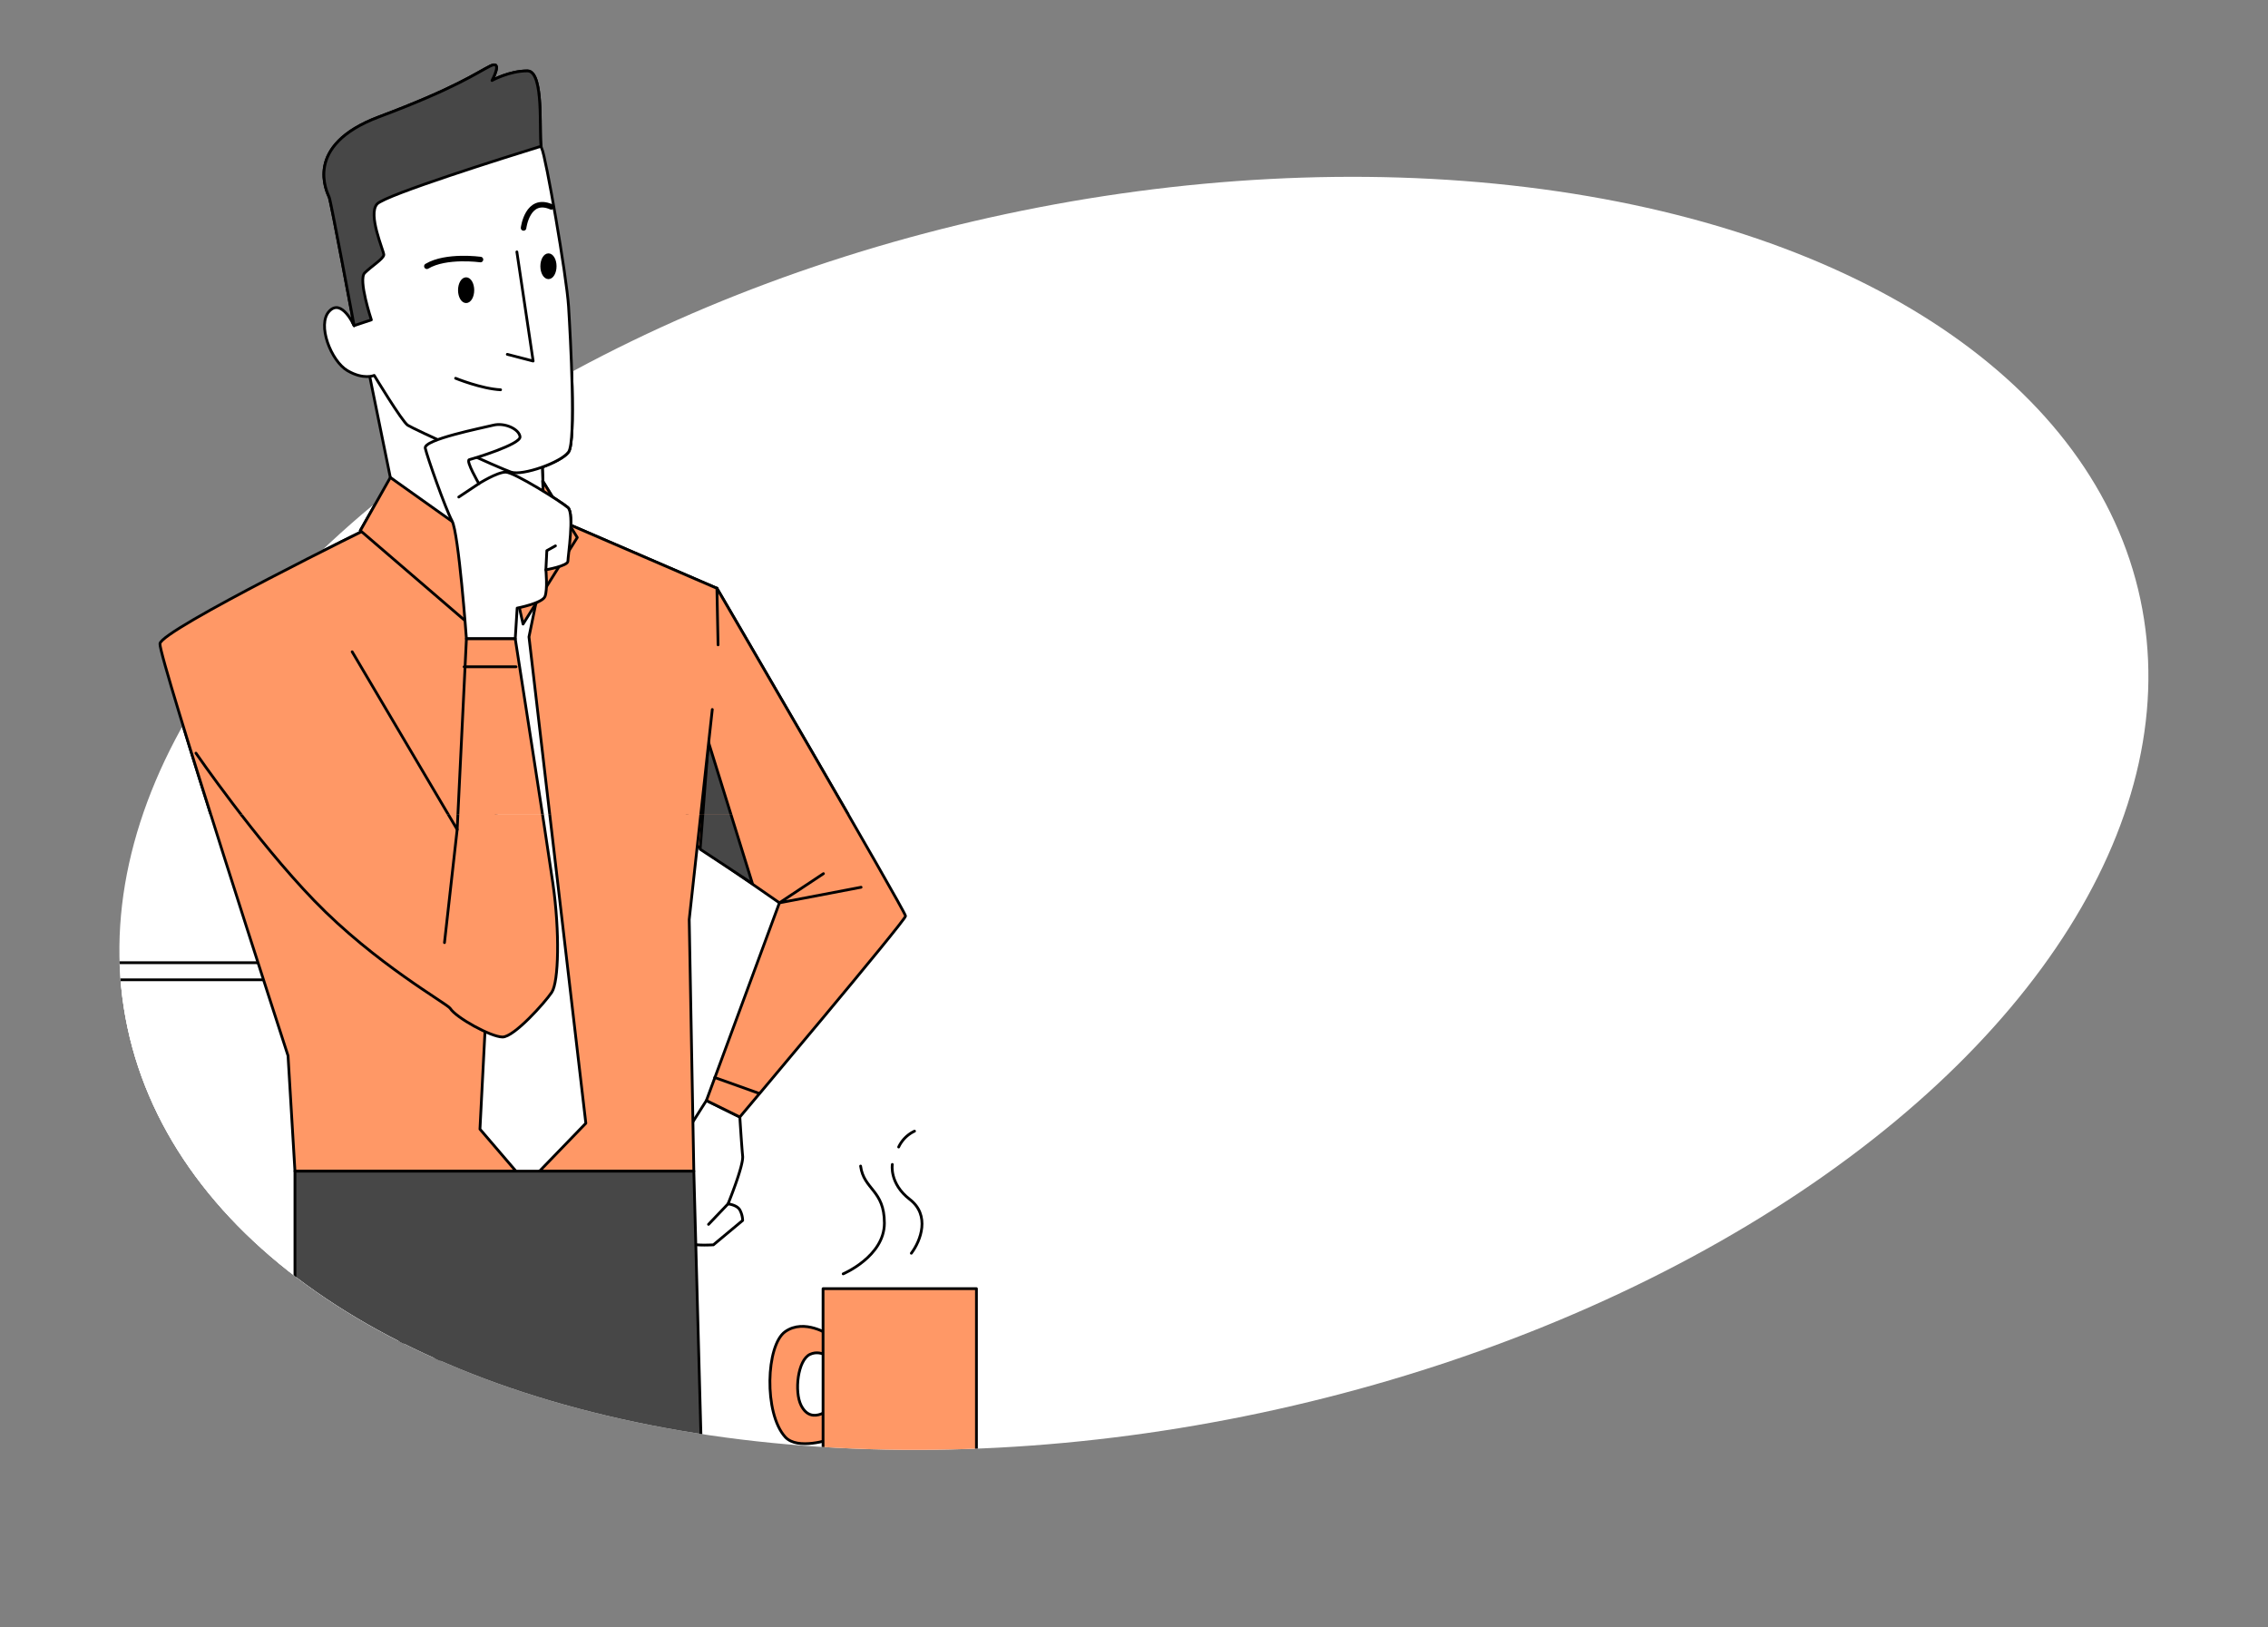 <svg xmlns="http://www.w3.org/2000/svg" xmlns:xlink="http://www.w3.org/1999/xlink" width="819.847" height="588.006" viewBox="0 0 819.847 588.006">
  <rect x="0" y="0" width="819.847" height="588.006" fill="#808080" stroke="none"/>
  <defs>
    <clipPath id="clip-path">
      <ellipse id="Ellipse_76" data-name="Ellipse 76" cx="372" cy="221.5" rx="372" ry="221.5" transform="matrix(0.978, -0.208, 0.208, 0.978, -2056.885, -2054.511)" fill="#fff"/>
    </clipPath>
    <clipPath id="clip-path-2">
      <rect id="Rectangle_17976" data-name="Rectangle 17976" width="277" height="278" transform="translate(-2015 -2193)" fill="#fff"/>
    </clipPath>
  </defs>
  <g id="Group_3667" data-name="Group 3667" transform="translate(2056.885 2209.198)">
    <ellipse id="Ellipse_75" data-name="Ellipse 75" cx="372" cy="221.5" rx="372" ry="221.5" transform="matrix(0.978, -0.208, 0.208, 0.978, -2056.885, -2054.511)" fill="#fff"/>
    <g id="Mask_Group_2" data-name="Mask Group 2" clip-path="url(#clip-path)">
      <g id="Group_3605" data-name="Group 3605" transform="translate(-904.736 -1122.71)">
        <rect id="Rectangle_17965" data-name="Rectangle 17965" width="28.787" height="32.501" transform="translate(-1071.546 -598.618)" fill="#fff"/>
        <rect id="Rectangle_17968" data-name="Rectangle 17968" width="212.437" height="143.271" transform="translate(-1163.37 -738.575)" fill="#fff"/>
        <rect id="Rectangle_17969" data-name="Rectangle 17969" width="212.437" height="143.271" transform="translate(-1163.37 -738.575)" fill="none" stroke="#000" stroke-linecap="round" stroke-linejoin="round" stroke-width="1"/>
        <rect id="Rectangle_17970" data-name="Rectangle 17970" width="199.561" height="130.905" transform="translate(-1156.932 -732.393)" fill="#fff"/>
        <rect id="Rectangle_17971" data-name="Rectangle 17971" width="199.561" height="130.905" transform="translate(-1156.932 -732.393)" fill="none" stroke="#000" stroke-linecap="round" stroke-linejoin="round" stroke-width="1"/>
        <path id="Path_15770" data-name="Path 15770" d="M204.386,211.145s-20.721,32.418-20.016,33.827,14.093,17.265,15.151,17.971,7.4.352,7.4.352l10.571-8.809a8.485,8.485,0,0,0-1.057-3.876c-1.057-1.763-4.227-2.115-4.227-2.115s5.637-13.741,5.285-17.265-1.022-14.129-1.022-14.129Z" transform="translate(-1101.185 -899.902)" fill="#fff"/>
        <path id="Path_15771" data-name="Path 15771" d="M204.386,211.145s-20.721,32.418-20.016,33.827,14.093,17.265,15.151,17.971,7.4.352,7.4.352l10.571-8.809a8.485,8.485,0,0,0-1.057-3.876c-1.057-1.763-4.227-2.115-4.227-2.115s5.637-13.741,5.285-17.265-1.022-14.129-1.022-14.129Z" transform="translate(-1101.185 -899.902)" fill="none" stroke="#000" stroke-linecap="round" stroke-linejoin="round" stroke-width="1"/>
        <line id="Line_180" data-name="Line 180" x1="7.048" y2="7.399" transform="translate(-896.027 -651.406)" fill="none" stroke="#000" stroke-linecap="round" stroke-linejoin="round" stroke-width="1"/>
        <path id="Path_15772" data-name="Path 15772" d="M202.954,106.966s68.194,116.855,68.194,118.445-59.913,72.638-59.913,72.638l-12.082-5.958,26.4-71.451-34.463-23.86Z" transform="translate(-1095.952 -980.848)" fill="#ff9866"/>
        <path id="Path_15773" data-name="Path 15773" d="M202.954,106.966s68.194,116.855,68.194,118.445-59.913,72.638-59.913,72.638l-12.082-5.958,26.4-71.451-34.463-23.86Z" transform="translate(-1095.952 -980.848)" fill="none" stroke="#000" stroke-linecap="round" stroke-linejoin="round" stroke-width="1"/>
        <path id="Path_15774" data-name="Path 15774" d="M197.342,138.206l15.916,51.23L194.359,177Z" transform="translate(-1093.41 -956.574)" fill="#474747"/>
        <path id="Path_15775" data-name="Path 15775" d="M197.342,138.206l15.916,51.23L194.359,177Z" transform="translate(-1093.41 -956.574)" fill="none" stroke="#000" stroke-linecap="round" stroke-linejoin="round" stroke-width="1"/>
        <path id="Path_15776" data-name="Path 15776" d="M240.006,169.914l-29.525,5.631L226.4,165" transform="translate(-1080.883 -935.754)" fill="none" stroke="#000" stroke-linecap="round" stroke-linejoin="round" stroke-width="1"/>
        <line id="Line_181" data-name="Line 181" x2="15.87" y2="5.669" transform="translate(-893.777 -697.07)" fill="none" stroke="#000" stroke-linecap="round" stroke-linejoin="round" stroke-width="1"/>
        <path id="Path_15777" data-name="Path 15777" d="M284.131,161.708l-8.343,75.916,1.669,90.934H133.268l-2.5-41.713s-46.719-143.907-46.3-148.913,77.866-42.964,77.866-42.964l65.487-2.086L285.8,117.911l.418,20.439" transform="translate(-1178.797 -991.791)" fill="#ff9866"/>
        <path id="Path_15778" data-name="Path 15778" d="M284.131,161.708l-8.343,75.916,1.669,90.934H133.268l-2.5-41.713s-46.719-143.907-46.3-148.913,77.866-42.964,77.866-42.964l65.487-2.086L285.8,117.911l.418,20.439" transform="translate(-1178.797 -991.791)" fill="none" stroke="#000" stroke-linecap="round" stroke-linejoin="round" stroke-width="1"/>
        <path id="Path_15779" data-name="Path 15779" d="M153.987,119.053l13.466,16.3L158.24,313.967l17.011,19.845,21.263-21.972L175.96,136.064l4.961-24.1-7.8-19.845-34.729,2.836Z" transform="translate(-1136.893 -992.383)" fill="#fff"/>
        <path id="Path_15780" data-name="Path 15780" d="M153.987,119.053l13.466,16.3L158.24,313.967l17.011,19.845,21.263-21.972L175.96,136.064l4.961-24.1-7.8-19.845-34.729,2.836Z" transform="translate(-1136.893 -992.383)" fill="none" stroke="#000" stroke-linecap="round" stroke-linejoin="round" stroke-width="1"/>
        <path id="Path_15781" data-name="Path 15781" d="M126.4,60.253l8.761,42.964,33.368,28.364,22.109-18.353-.835-21.692h-9.594L138.5,70.681Z" transform="translate(-1146.209 -1017.143)" fill="#fff"/>
        <path id="Path_15782" data-name="Path 15782" d="M126.4,60.253l8.761,42.964,33.368,28.364,22.109-18.353-.835-21.692h-9.594L138.5,70.681Z" transform="translate(-1146.209 -1017.143)" fill="none" stroke="#000" stroke-linecap="round" stroke-linejoin="round" stroke-width="1"/>
        <path id="Path_15783" data-name="Path 15783" d="M154.339,105.157l7.092,31.7,19.6-31.284L168.521,85.136l.418,8.759Z" transform="translate(-1124.505 -997.809)" fill="#fff"/>
        <path id="Path_15784" data-name="Path 15784" d="M154.339,105.157l7.092,31.7,19.6-31.284L168.521,85.136l.418,8.759Z" transform="translate(-1124.505 -997.809)" fill="#ff9866" stroke="#000" stroke-linecap="round" stroke-linejoin="round" stroke-width="1"/>
        <path id="Path_15785" data-name="Path 15785" d="M136.076,84.431l-10.845,19.188,41.713,35.872,3.753-30.449Z" transform="translate(-1147.121 -998.357)" fill="#ff9866"/>
        <path id="Path_15786" data-name="Path 15786" d="M136.076,84.431l-10.845,19.188,41.713,35.872,3.753-30.449Z" transform="translate(-1147.121 -998.357)" fill="none" stroke="#000" stroke-linecap="round" stroke-linejoin="round" stroke-width="1"/>
        <path id="Path_15787" data-name="Path 15787" d="M128.746,94.759s-4.5-10.036-9-5.191.691,18,6.575,21.455,9.69,1.731,9.69,1.731,10.035,16.611,12.112,18,33.223,15.574,37.375,16.958,18-3.462,20.764-7.268.691-41.528,0-52.6-8.306-54.678-9.69-57.1,1.384-28.032-5.192-28.032-12.8,3.46-12.8,3.46,4.153-7.613-.693-5.191-12.458,7.959-40.144,18.342-18.687,27.339-17.994,29.07,9,46.372,9,46.372" transform="translate(-1152.888 -1063.571)" fill="#fff"/>
        <path id="Path_15788" data-name="Path 15788" d="M128.746,94.759s-4.5-10.036-9-5.191.691,18,6.575,21.455,9.69,1.731,9.69,1.731,10.035,16.611,12.112,18,33.223,15.574,37.375,16.958,18-3.462,20.764-7.268.691-41.528,0-52.6-8.306-54.678-9.69-57.1,1.384-28.032-5.192-28.032-12.8,3.46-12.8,3.46,4.153-7.613-.693-5.191-12.458,7.959-40.144,18.342-18.687,27.339-17.994,29.07S128.746,94.759,128.746,94.759Z" transform="translate(-1152.888 -1063.571)" fill="none" stroke="#000" stroke-linecap="round" stroke-linejoin="round" stroke-width="1"/>
        <path id="Path_15789" data-name="Path 15789" d="M124.256,54.113s-.247-.542-.668-1.3Z" transform="translate(-1148.398 -1022.925)" fill="none" stroke="#000" stroke-linecap="round" stroke-linejoin="round" stroke-width="1"/>
        <path id="Path_15790" data-name="Path 15790" d="M196.348,29.93c-.823-4.983,1.166-27.225-4.963-27.225-6.575,0-12.8,3.462-12.8,3.462s4.153-7.614-.691-5.191-12.458,7.959-40.144,18.34-18.689,27.339-18,29.07,9,46.372,9,46.372l6.23-2.076s-4.846-14.536-2.422-16.958,6.921-5.191,6.921-6.575-5.884-14.534-2.424-18.342c2.991-3.289,47.31-17.167,59.3-20.878" transform="translate(-1152.888 -1063.57)" fill="#474747"/>
        <path id="Path_15791" data-name="Path 15791" d="M196.348,29.93c-.823-4.983,1.166-27.225-4.963-27.225-6.575,0-12.8,3.462-12.8,3.462s4.153-7.614-.691-5.191-12.458,7.959-40.144,18.34-18.689,27.339-18,29.07,9,46.372,9,46.372l6.23-2.076s-4.846-14.536-2.422-16.958,6.921-5.191,6.921-6.575-5.884-14.534-2.424-18.342C140.042,47.519,184.362,33.641,196.348,29.93Z" transform="translate(-1152.888 -1063.57)" fill="none" stroke="#000" stroke-linecap="round" stroke-linejoin="round" stroke-width="1"/>
        <path id="Path_15792" data-name="Path 15792" d="M158.584,38.549,164.468,78l-9.343-2.422" transform="translate(-1123.894 -1034.007)" fill="none" stroke="#000" stroke-linecap="round" stroke-linejoin="round" stroke-width="1"/>
        <path id="Path_15793" data-name="Path 15793" d="M158.145,40.263s-12.458-1.731-19.38,2.422" transform="translate(-1136.605 -1032.953)" fill="none" stroke="#000" stroke-linecap="round" stroke-linejoin="round" stroke-width="2"/>
        <path id="Path_15794" data-name="Path 15794" d="M158.435,37.349s1.384-11.421,10.036-7.614" transform="translate(-1121.322 -1041.459)" fill="none" stroke="#000" stroke-linecap="round" stroke-linejoin="round" stroke-width="2"/>
        <path id="Path_15795" data-name="Path 15795" d="M144.607,64.256s9.343,3.806,16.265,4.153" transform="translate(-1132.066 -1014.033)" fill="none" stroke="#000" stroke-linecap="round" stroke-linejoin="round" stroke-width="1"/>
        <path id="Path_15796" data-name="Path 15796" d="M150.232,48.155c0,2.294-1.084,4.153-2.422,4.153s-2.424-1.859-2.424-4.153S146.472,44,147.81,44s2.422,1.859,2.422,4.153" transform="translate(-1131.461 -1029.77)"/>
        <path id="Path_15797" data-name="Path 15797" d="M150.232,48.155c0,2.294-1.084,4.153-2.422,4.153s-2.424-1.859-2.424-4.153S146.472,44,147.81,44,150.232,45.861,150.232,48.155Z" transform="translate(-1131.461 -1029.77)" fill="none" stroke="#000" stroke-linecap="round" stroke-linejoin="round" stroke-width="1"/>
        <path id="Path_15798" data-name="Path 15798" d="M166.98,43.286c0,2.294-1.084,4.153-2.422,4.153s-2.424-1.859-2.424-4.153,1.086-4.153,2.424-4.153,2.422,1.859,2.422,4.153" transform="translate(-1118.448 -1033.553)"/>
        <path id="Path_15799" data-name="Path 15799" d="M166.98,43.286c0,2.294-1.084,4.153-2.422,4.153s-2.424-1.859-2.424-4.153,1.086-4.153,2.424-4.153S166.98,40.992,166.98,43.286Z" transform="translate(-1118.448 -1033.553)" fill="none" stroke="#000" stroke-linecap="round" stroke-linejoin="round" stroke-width="1"/>
        <path id="Path_15800" data-name="Path 15800" d="M157.823,95.016s-4.846-8.306-3.463-8.652,18.69-5.537,18.342-8.306-5.535-5.191-9.69-4.153S137.75,79.1,138.443,82.211s7.266,21.8,9.69,26.3,5.189,42.566,5.189,42.566h17.651L171.666,140s9-1.729,10.035-4.153.345-9.69.345-9.69,7.963-1.384,7.963-3.113,2.42-17.3,0-19.38-19.38-12.8-22.5-12.8-9.688,4.153-9.688,4.153" transform="translate(-1136.868 -1006.726)" fill="#fff"/>
        <path id="Path_15801" data-name="Path 15801" d="M157.823,95.016s-4.846-8.306-3.463-8.652,18.69-5.537,18.342-8.306-5.535-5.191-9.69-4.153S137.75,79.1,138.443,82.211s7.266,21.8,9.69,26.3,5.189,42.566,5.189,42.566h17.651L171.666,140s9-1.729,10.035-4.153.345-9.69.345-9.69,7.963-1.384,7.963-3.113,2.42-17.3,0-19.38-19.38-12.8-22.5-12.8S157.823,95.016,157.823,95.016Z" transform="translate(-1136.868 -1006.726)" fill="none" stroke="#000" stroke-linecap="round" stroke-linejoin="round" stroke-width="1"/>
        <path id="Path_15802" data-name="Path 15802" d="M162.974,106.988l.346-6.921,3.113-1.731" transform="translate(-1117.795 -987.553)" fill="none" stroke="#000" stroke-linecap="round" stroke-linejoin="round" stroke-width="1"/>
        <line id="Line_182" data-name="Line 182" x1="7.268" y2="4.846" transform="translate(-986.314 -911.71)" fill="none" stroke="#000" stroke-linecap="round" stroke-linejoin="round" stroke-width="1"/>
        <path id="Path_15803" data-name="Path 15803" d="M148.257,121.936l37.958,64.236,3.342-68.945h17.649s11.127,71.031,13.629,88.551,2.086,35.456-.416,39.209-13.624,16.174-17.8,16.174-16.826-7-18.911-10.333c-1.072-1.713-27.058-16.082-49.214-39.007-21.007-21.738-42.708-53.247-42.708-53.247" transform="translate(-1173.103 -972.875)" fill="#ff9866"/>
        <path id="Path_15804" data-name="Path 15804" d="M148.257,121.936l37.958,64.236,3.342-68.945h17.649s11.127,71.031,13.629,88.551,2.086,35.456-.416,39.209-13.624,16.174-17.8,16.174-16.826-7-18.911-10.333c-1.072-1.713-27.058-16.082-49.214-39.007-21.007-21.738-42.708-53.247-42.708-53.247" transform="translate(-1173.103 -972.875)" fill="none" stroke="#000" stroke-linecap="round" stroke-linejoin="round" stroke-width="1"/>
        <line id="Line_183" data-name="Line 183" x1="4.588" y2="40.878" transform="translate(-991.475 -786.702)" fill="none" stroke="#000" stroke-linecap="round" stroke-linejoin="round" stroke-width="1"/>
        <line id="Line_184" data-name="Line 184" x2="18.77" transform="translate(-984.384 -845.517)" fill="none" stroke="#000" stroke-linecap="round" stroke-linejoin="round" stroke-width="1"/>
        <path id="Path_15805" data-name="Path 15805" d="M111.928,225.509v96.867h146.8l-2.612-96.867Z" transform="translate(-1157.457 -888.742)" fill="#474747"/>
        <path id="Path_15806" data-name="Path 15806" d="M111.928,225.509v96.867h146.8l-2.612-96.867Z" transform="translate(-1157.457 -888.742)" fill="none" stroke="#000" stroke-linecap="round" stroke-linejoin="round" stroke-width="1"/>
        <path id="Path_15877" data-name="Path 15877" d="M82.785,252.074s-9-6.139-15.961-1.228-7.776,29.468,0,38.063c4.469,4.94,16.37.817,16.37.817l.819-11.869s-7.5,7.51-11.46-.409c-2.456-4.912-1.228-16.371,3.275-18.418s8.593,2.456,8.593,2.456Z" transform="translate(-935.136 -856.079)" fill="#ff9866"/>
        <path id="Path_15878" data-name="Path 15878" d="M82.785,252.074s-9-6.139-15.961-1.228-7.776,29.468,0,38.063c4.469,4.94,16.37.817,16.37.817l.819-11.869s-7.5,7.51-11.46-.409c-2.456-4.912-1.228-16.371,3.275-18.418s8.593,2.456,8.593,2.456Z" transform="translate(-935.136 -856.079)" fill="none" stroke="#000" stroke-linecap="round" stroke-linejoin="round" stroke-width="1"/>
        <path id="Path_15879" data-name="Path 15879" d="M76.2,255.3s14.9-6.3,14.9-18.339-7.451-12.034-8.6-20.629" transform="translate(-923.554 -881.416)" fill="none" stroke="#000" stroke-linecap="round" stroke-linejoin="round" stroke-width="1"/>
        <path id="Path_15880" data-name="Path 15880" d="M86.225,216.01s-1.146,6.877,6.3,12.608,4.012,14.9.574,19.483" transform="translate(-915.814 -881.666)" fill="none" stroke="#000" stroke-linecap="round" stroke-linejoin="round" stroke-width="1"/>
        <path id="Path_15881" data-name="Path 15881" d="M87.487,214.969a12.007,12.007,0,0,1,5.731-5.731" transform="translate(-914.784 -886.928)" fill="none" stroke="#000" stroke-linecap="round" stroke-linejoin="round" stroke-width="1"/>
        <rect id="Rectangle_17974" data-name="Rectangle 17974" width="55.445" height="68.86" transform="translate(-854.625 -620.769)" fill="#ff9866"/>
        <rect id="Rectangle_17975" data-name="Rectangle 17975" width="55.445" height="68.86" transform="translate(-854.625 -620.769)" fill="none" stroke="#000" stroke-linecap="round" stroke-linejoin="round" stroke-width="1"/>
      </g>
    </g>
    <g id="Mask_Group_3" data-name="Mask Group 3" clip-path="url(#clip-path-2)">
      <g id="Group_3604" data-name="Group 3604" transform="translate(-904.736 -1122.71)">
        <rect id="Rectangle_17965-2" data-name="Rectangle 17965" width="28.787" height="32.501" transform="translate(-1071.546 -598.618)" fill="#fff"/>
        <rect id="Rectangle_17968-2" data-name="Rectangle 17968" width="212.437" height="143.271" transform="translate(-1163.37 -738.575)" fill="#fff"/>
        <rect id="Rectangle_17969-2" data-name="Rectangle 17969" width="212.437" height="143.271" transform="translate(-1163.37 -738.575)" fill="none" stroke="#000" stroke-linecap="round" stroke-linejoin="round" stroke-width="1"/>
        <rect id="Rectangle_17970-2" data-name="Rectangle 17970" width="199.561" height="130.905" transform="translate(-1156.932 -732.393)" fill="#fff"/>
        <rect id="Rectangle_17971-2" data-name="Rectangle 17971" width="199.561" height="130.905" transform="translate(-1156.932 -732.393)" fill="none" stroke="#000" stroke-linecap="round" stroke-linejoin="round" stroke-width="1"/>
        <path id="Path_15770-2" data-name="Path 15770" d="M204.386,211.145s-20.721,32.418-20.016,33.827,14.093,17.265,15.151,17.971,7.4.352,7.4.352l10.571-8.809a8.485,8.485,0,0,0-1.057-3.876c-1.057-1.763-4.227-2.115-4.227-2.115s5.637-13.741,5.285-17.265-1.022-14.129-1.022-14.129Z" transform="translate(-1101.185 -899.902)" fill="#fff"/>
        <path id="Path_15771-2" data-name="Path 15771" d="M204.386,211.145s-20.721,32.418-20.016,33.827,14.093,17.265,15.151,17.971,7.4.352,7.4.352l10.571-8.809a8.485,8.485,0,0,0-1.057-3.876c-1.057-1.763-4.227-2.115-4.227-2.115s5.637-13.741,5.285-17.265-1.022-14.129-1.022-14.129Z" transform="translate(-1101.185 -899.902)" fill="none" stroke="#000" stroke-linecap="round" stroke-linejoin="round" stroke-width="1"/>
        <line id="Line_180-2" data-name="Line 180" x1="7.048" y2="7.399" transform="translate(-896.027 -651.406)" fill="none" stroke="#000" stroke-linecap="round" stroke-linejoin="round" stroke-width="1"/>
        <path id="Path_15772-2" data-name="Path 15772" d="M202.954,106.966s68.194,116.855,68.194,118.445-59.913,72.638-59.913,72.638l-12.082-5.958,26.4-71.451-34.463-23.86Z" transform="translate(-1095.952 -980.848)" fill="#ff9866"/>
        <path id="Path_15773-2" data-name="Path 15773" d="M202.954,106.966s68.194,116.855,68.194,118.445-59.913,72.638-59.913,72.638l-12.082-5.958,26.4-71.451-34.463-23.86Z" transform="translate(-1095.952 -980.848)" fill="none" stroke="#000" stroke-linecap="round" stroke-linejoin="round" stroke-width="1"/>
        <path id="Path_15774-2" data-name="Path 15774" d="M197.342,138.206l15.916,51.23L194.359,177Z" transform="translate(-1093.41 -956.574)" fill="#474747"/>
        <path id="Path_15775-2" data-name="Path 15775" d="M197.342,138.206l15.916,51.23L194.359,177Z" transform="translate(-1093.41 -956.574)" fill="none" stroke="#000" stroke-linecap="round" stroke-linejoin="round" stroke-width="1"/>
        <path id="Path_15776-2" data-name="Path 15776" d="M240.006,169.914l-29.525,5.631L226.4,165" transform="translate(-1080.883 -935.754)" fill="none" stroke="#000" stroke-linecap="round" stroke-linejoin="round" stroke-width="1"/>
        <line id="Line_181-2" data-name="Line 181" x2="15.87" y2="5.669" transform="translate(-893.777 -697.07)" fill="none" stroke="#000" stroke-linecap="round" stroke-linejoin="round" stroke-width="1"/>
        <path id="Path_15777-2" data-name="Path 15777" d="M284.131,161.708l-8.343,75.916,1.669,90.934H133.268l-2.5-41.713s-46.719-143.907-46.3-148.913,77.866-42.964,77.866-42.964l65.487-2.086L285.8,117.911l.418,20.439" transform="translate(-1178.797 -991.791)" fill="#ff9866"/>
        <path id="Path_15778-2" data-name="Path 15778" d="M284.131,161.708l-8.343,75.916,1.669,90.934H133.268l-2.5-41.713s-46.719-143.907-46.3-148.913,77.866-42.964,77.866-42.964l65.487-2.086L285.8,117.911l.418,20.439" transform="translate(-1178.797 -991.791)" fill="none" stroke="#000" stroke-linecap="round" stroke-linejoin="round" stroke-width="1"/>
        <path id="Path_15779-2" data-name="Path 15779" d="M153.987,119.053l13.466,16.3L158.24,313.967l17.011,19.845,21.263-21.972L175.96,136.064l4.961-24.1-7.8-19.845-34.729,2.836Z" transform="translate(-1136.893 -992.383)" fill="#fff"/>
        <path id="Path_15780-2" data-name="Path 15780" d="M153.987,119.053l13.466,16.3L158.24,313.967l17.011,19.845,21.263-21.972L175.96,136.064l4.961-24.1-7.8-19.845-34.729,2.836Z" transform="translate(-1136.893 -992.383)" fill="none" stroke="#000" stroke-linecap="round" stroke-linejoin="round" stroke-width="1"/>
        <path id="Path_15781-2" data-name="Path 15781" d="M126.4,60.253l8.761,42.964,33.368,28.364,22.109-18.353-.835-21.692h-9.594L138.5,70.681Z" transform="translate(-1146.209 -1017.143)" fill="#fff"/>
        <path id="Path_15782-2" data-name="Path 15782" d="M126.4,60.253l8.761,42.964,33.368,28.364,22.109-18.353-.835-21.692h-9.594L138.5,70.681Z" transform="translate(-1146.209 -1017.143)" fill="none" stroke="#000" stroke-linecap="round" stroke-linejoin="round" stroke-width="1"/>
        <path id="Path_15783-2" data-name="Path 15783" d="M154.339,105.157l7.092,31.7,19.6-31.284L168.521,85.136l.418,8.759Z" transform="translate(-1124.505 -997.809)" fill="#fff"/>
        <path id="Path_15784-2" data-name="Path 15784" d="M154.339,105.157l7.092,31.7,19.6-31.284L168.521,85.136l.418,8.759Z" transform="translate(-1124.505 -997.809)" fill="#ff9866" stroke="#000" stroke-linecap="round" stroke-linejoin="round" stroke-width="1"/>
        <path id="Path_15785-2" data-name="Path 15785" d="M136.076,84.431l-10.845,19.188,41.713,35.872,3.753-30.449Z" transform="translate(-1147.121 -998.357)" fill="#ff9866"/>
        <path id="Path_15786-2" data-name="Path 15786" d="M136.076,84.431l-10.845,19.188,41.713,35.872,3.753-30.449Z" transform="translate(-1147.121 -998.357)" fill="none" stroke="#000" stroke-linecap="round" stroke-linejoin="round" stroke-width="1"/>
        <path id="Path_15787-2" data-name="Path 15787" d="M128.746,94.759s-4.5-10.036-9-5.191.691,18,6.575,21.455,9.69,1.731,9.69,1.731,10.035,16.611,12.112,18,33.223,15.574,37.375,16.958,18-3.462,20.764-7.268.691-41.528,0-52.6-8.306-54.678-9.69-57.1,1.384-28.032-5.192-28.032-12.8,3.46-12.8,3.46,4.153-7.613-.693-5.191-12.458,7.959-40.144,18.342-18.687,27.339-17.994,29.07,9,46.372,9,46.372" transform="translate(-1152.888 -1063.571)" fill="#fff"/>
        <path id="Path_15788-2" data-name="Path 15788" d="M128.746,94.759s-4.5-10.036-9-5.191.691,18,6.575,21.455,9.69,1.731,9.69,1.731,10.035,16.611,12.112,18,33.223,15.574,37.375,16.958,18-3.462,20.764-7.268.691-41.528,0-52.6-8.306-54.678-9.69-57.1,1.384-28.032-5.192-28.032-12.8,3.46-12.8,3.46,4.153-7.613-.693-5.191-12.458,7.959-40.144,18.342-18.687,27.339-17.994,29.07S128.746,94.759,128.746,94.759Z" transform="translate(-1152.888 -1063.571)" fill="none" stroke="#000" stroke-linecap="round" stroke-linejoin="round" stroke-width="1"/>
        <path id="Path_15789-2" data-name="Path 15789" d="M124.256,54.113s-.247-.542-.668-1.3Z" transform="translate(-1148.398 -1022.925)" fill="none" stroke="#000" stroke-linecap="round" stroke-linejoin="round" stroke-width="1"/>
        <path id="Path_15790-2" data-name="Path 15790" d="M196.348,29.93c-.823-4.983,1.166-27.225-4.963-27.225-6.575,0-12.8,3.462-12.8,3.462s4.153-7.614-.691-5.191-12.458,7.959-40.144,18.34-18.689,27.339-18,29.07,9,46.372,9,46.372l6.23-2.076s-4.846-14.536-2.422-16.958,6.921-5.191,6.921-6.575-5.884-14.534-2.424-18.342c2.991-3.289,47.31-17.167,59.3-20.878" transform="translate(-1152.888 -1063.57)" fill="#474747"/>
        <path id="Path_15791-2" data-name="Path 15791" d="M196.348,29.93c-.823-4.983,1.166-27.225-4.963-27.225-6.575,0-12.8,3.462-12.8,3.462s4.153-7.614-.691-5.191-12.458,7.959-40.144,18.34-18.689,27.339-18,29.07,9,46.372,9,46.372l6.23-2.076s-4.846-14.536-2.422-16.958,6.921-5.191,6.921-6.575-5.884-14.534-2.424-18.342C140.042,47.519,184.362,33.641,196.348,29.93Z" transform="translate(-1152.888 -1063.57)" fill="none" stroke="#000" stroke-linecap="round" stroke-linejoin="round" stroke-width="1"/>
        <path id="Path_15792-2" data-name="Path 15792" d="M158.584,38.549,164.468,78l-9.343-2.422" transform="translate(-1123.894 -1034.007)" fill="none" stroke="#000" stroke-linecap="round" stroke-linejoin="round" stroke-width="1"/>
        <path id="Path_15793-2" data-name="Path 15793" d="M158.145,40.263s-12.458-1.731-19.38,2.422" transform="translate(-1136.605 -1032.953)" fill="none" stroke="#000" stroke-linecap="round" stroke-linejoin="round" stroke-width="2"/>
        <path id="Path_15794-2" data-name="Path 15794" d="M158.435,37.349s1.384-11.421,10.036-7.614" transform="translate(-1121.322 -1041.459)" fill="none" stroke="#000" stroke-linecap="round" stroke-linejoin="round" stroke-width="2"/>
        <path id="Path_15795-2" data-name="Path 15795" d="M144.607,64.256s9.343,3.806,16.265,4.153" transform="translate(-1132.066 -1014.033)" fill="none" stroke="#000" stroke-linecap="round" stroke-linejoin="round" stroke-width="1"/>
        <path id="Path_15796-2" data-name="Path 15796" d="M150.232,48.155c0,2.294-1.084,4.153-2.422,4.153s-2.424-1.859-2.424-4.153S146.472,44,147.81,44s2.422,1.859,2.422,4.153" transform="translate(-1131.461 -1029.77)"/>
        <path id="Path_15797-2" data-name="Path 15797" d="M150.232,48.155c0,2.294-1.084,4.153-2.422,4.153s-2.424-1.859-2.424-4.153S146.472,44,147.81,44,150.232,45.861,150.232,48.155Z" transform="translate(-1131.461 -1029.77)" fill="none" stroke="#000" stroke-linecap="round" stroke-linejoin="round" stroke-width="1"/>
        <path id="Path_15798-2" data-name="Path 15798" d="M166.98,43.286c0,2.294-1.084,4.153-2.422,4.153s-2.424-1.859-2.424-4.153,1.086-4.153,2.424-4.153,2.422,1.859,2.422,4.153" transform="translate(-1118.448 -1033.553)"/>
        <path id="Path_15799-2" data-name="Path 15799" d="M166.98,43.286c0,2.294-1.084,4.153-2.422,4.153s-2.424-1.859-2.424-4.153,1.086-4.153,2.424-4.153S166.98,40.992,166.98,43.286Z" transform="translate(-1118.448 -1033.553)" fill="none" stroke="#000" stroke-linecap="round" stroke-linejoin="round" stroke-width="1"/>
        <path id="Path_15800-2" data-name="Path 15800" d="M157.823,95.016s-4.846-8.306-3.463-8.652,18.69-5.537,18.342-8.306-5.535-5.191-9.69-4.153S137.75,79.1,138.443,82.211s7.266,21.8,9.69,26.3,5.189,42.566,5.189,42.566h17.651L171.666,140s9-1.729,10.035-4.153.345-9.69.345-9.69,7.963-1.384,7.963-3.113,2.42-17.3,0-19.38-19.38-12.8-22.5-12.8-9.688,4.153-9.688,4.153" transform="translate(-1136.868 -1006.726)" fill="#fff"/>
        <path id="Path_15801-2" data-name="Path 15801" d="M157.823,95.016s-4.846-8.306-3.463-8.652,18.69-5.537,18.342-8.306-5.535-5.191-9.69-4.153S137.75,79.1,138.443,82.211s7.266,21.8,9.69,26.3,5.189,42.566,5.189,42.566h17.651L171.666,140s9-1.729,10.035-4.153.345-9.69.345-9.69,7.963-1.384,7.963-3.113,2.42-17.3,0-19.38-19.38-12.8-22.5-12.8S157.823,95.016,157.823,95.016Z" transform="translate(-1136.868 -1006.726)" fill="none" stroke="#000" stroke-linecap="round" stroke-linejoin="round" stroke-width="1"/>
        <path id="Path_15802-2" data-name="Path 15802" d="M162.974,106.988l.346-6.921,3.113-1.731" transform="translate(-1117.795 -987.553)" fill="none" stroke="#000" stroke-linecap="round" stroke-linejoin="round" stroke-width="1"/>
        <line id="Line_182-2" data-name="Line 182" x1="7.268" y2="4.846" transform="translate(-986.314 -911.71)" fill="none" stroke="#000" stroke-linecap="round" stroke-linejoin="round" stroke-width="1"/>
        <path id="Path_15803-2" data-name="Path 15803" d="M148.257,121.936l37.958,64.236,3.342-68.945h17.649s11.127,71.031,13.629,88.551,2.086,35.456-.416,39.209-13.624,16.174-17.8,16.174-16.826-7-18.911-10.333c-1.072-1.713-27.058-16.082-49.214-39.007-21.007-21.738-42.708-53.247-42.708-53.247" transform="translate(-1173.103 -972.875)" fill="#ff9866"/>
        <path id="Path_15804-2" data-name="Path 15804" d="M148.257,121.936l37.958,64.236,3.342-68.945h17.649s11.127,71.031,13.629,88.551,2.086,35.456-.416,39.209-13.624,16.174-17.8,16.174-16.826-7-18.911-10.333c-1.072-1.713-27.058-16.082-49.214-39.007-21.007-21.738-42.708-53.247-42.708-53.247" transform="translate(-1173.103 -972.875)" fill="none" stroke="#000" stroke-linecap="round" stroke-linejoin="round" stroke-width="1"/>
        <line id="Line_183-2" data-name="Line 183" x1="4.588" y2="40.878" transform="translate(-991.475 -786.702)" fill="none" stroke="#000" stroke-linecap="round" stroke-linejoin="round" stroke-width="1"/>
        <line id="Line_184-2" data-name="Line 184" x2="18.77" transform="translate(-984.384 -845.517)" fill="none" stroke="#000" stroke-linecap="round" stroke-linejoin="round" stroke-width="1"/>
        <path id="Path_15805-2" data-name="Path 15805" d="M111.928,225.509v96.867h146.8l-2.612-96.867Z" transform="translate(-1157.457 -888.742)" fill="#474747"/>
        <path id="Path_15806-2" data-name="Path 15806" d="M111.928,225.509v96.867h146.8l-2.612-96.867Z" transform="translate(-1157.457 -888.742)" fill="none" stroke="#000" stroke-linecap="round" stroke-linejoin="round" stroke-width="1"/>
        <path id="Path_15877-2" data-name="Path 15877" d="M82.785,252.074s-9-6.139-15.961-1.228-7.776,29.468,0,38.063c4.469,4.94,16.37.817,16.37.817l.819-11.869s-7.5,7.51-11.46-.409c-2.456-4.912-1.228-16.371,3.275-18.418s8.593,2.456,8.593,2.456Z" transform="translate(-947.136 -847.183)" fill="#ff9866"/>
        <path id="Path_15878-2" data-name="Path 15878" d="M82.785,252.074s-9-6.139-15.961-1.228-7.776,29.468,0,38.063c4.469,4.94,16.37.817,16.37.817l.819-11.869s-7.5,7.51-11.46-.409c-2.456-4.912-1.228-16.371,3.275-18.418s8.593,2.456,8.593,2.456Z" transform="translate(-947.136 -847.183)" fill="none" stroke="#000" stroke-linecap="round" stroke-linejoin="round" stroke-width="1"/>
        <path id="Path_15879-2" data-name="Path 15879" d="M76.2,255.3s14.9-6.3,14.9-18.339-7.451-12.034-8.6-20.629" transform="translate(-935.554 -872.519)" fill="none" stroke="#000" stroke-linecap="round" stroke-linejoin="round" stroke-width="1"/>
        <path id="Path_15880-2" data-name="Path 15880" d="M86.225,216.01s-1.146,6.877,6.3,12.608,4.012,14.9.574,19.483" transform="translate(-927.814 -872.769)" fill="none" stroke="#000" stroke-linecap="round" stroke-linejoin="round" stroke-width="1"/>
        <path id="Path_15881-2" data-name="Path 15881" d="M87.487,214.969a12.007,12.007,0,0,1,5.731-5.731" transform="translate(-926.784 -878.031)" fill="none" stroke="#000" stroke-linecap="round" stroke-linejoin="round" stroke-width="1"/>
        <rect id="Rectangle_17974-2" data-name="Rectangle 17974" width="55.445" height="68.86" transform="translate(-866.625 -611.873)" fill="#ff9866"/>
        <rect id="Rectangle_17975-2" data-name="Rectangle 17975" width="55.445" height="68.86" transform="translate(-866.625 -611.873)" fill="none" stroke="#000" stroke-linecap="round" stroke-linejoin="round" stroke-width="1"/>
      </g>
    </g>
  </g>
</svg>

